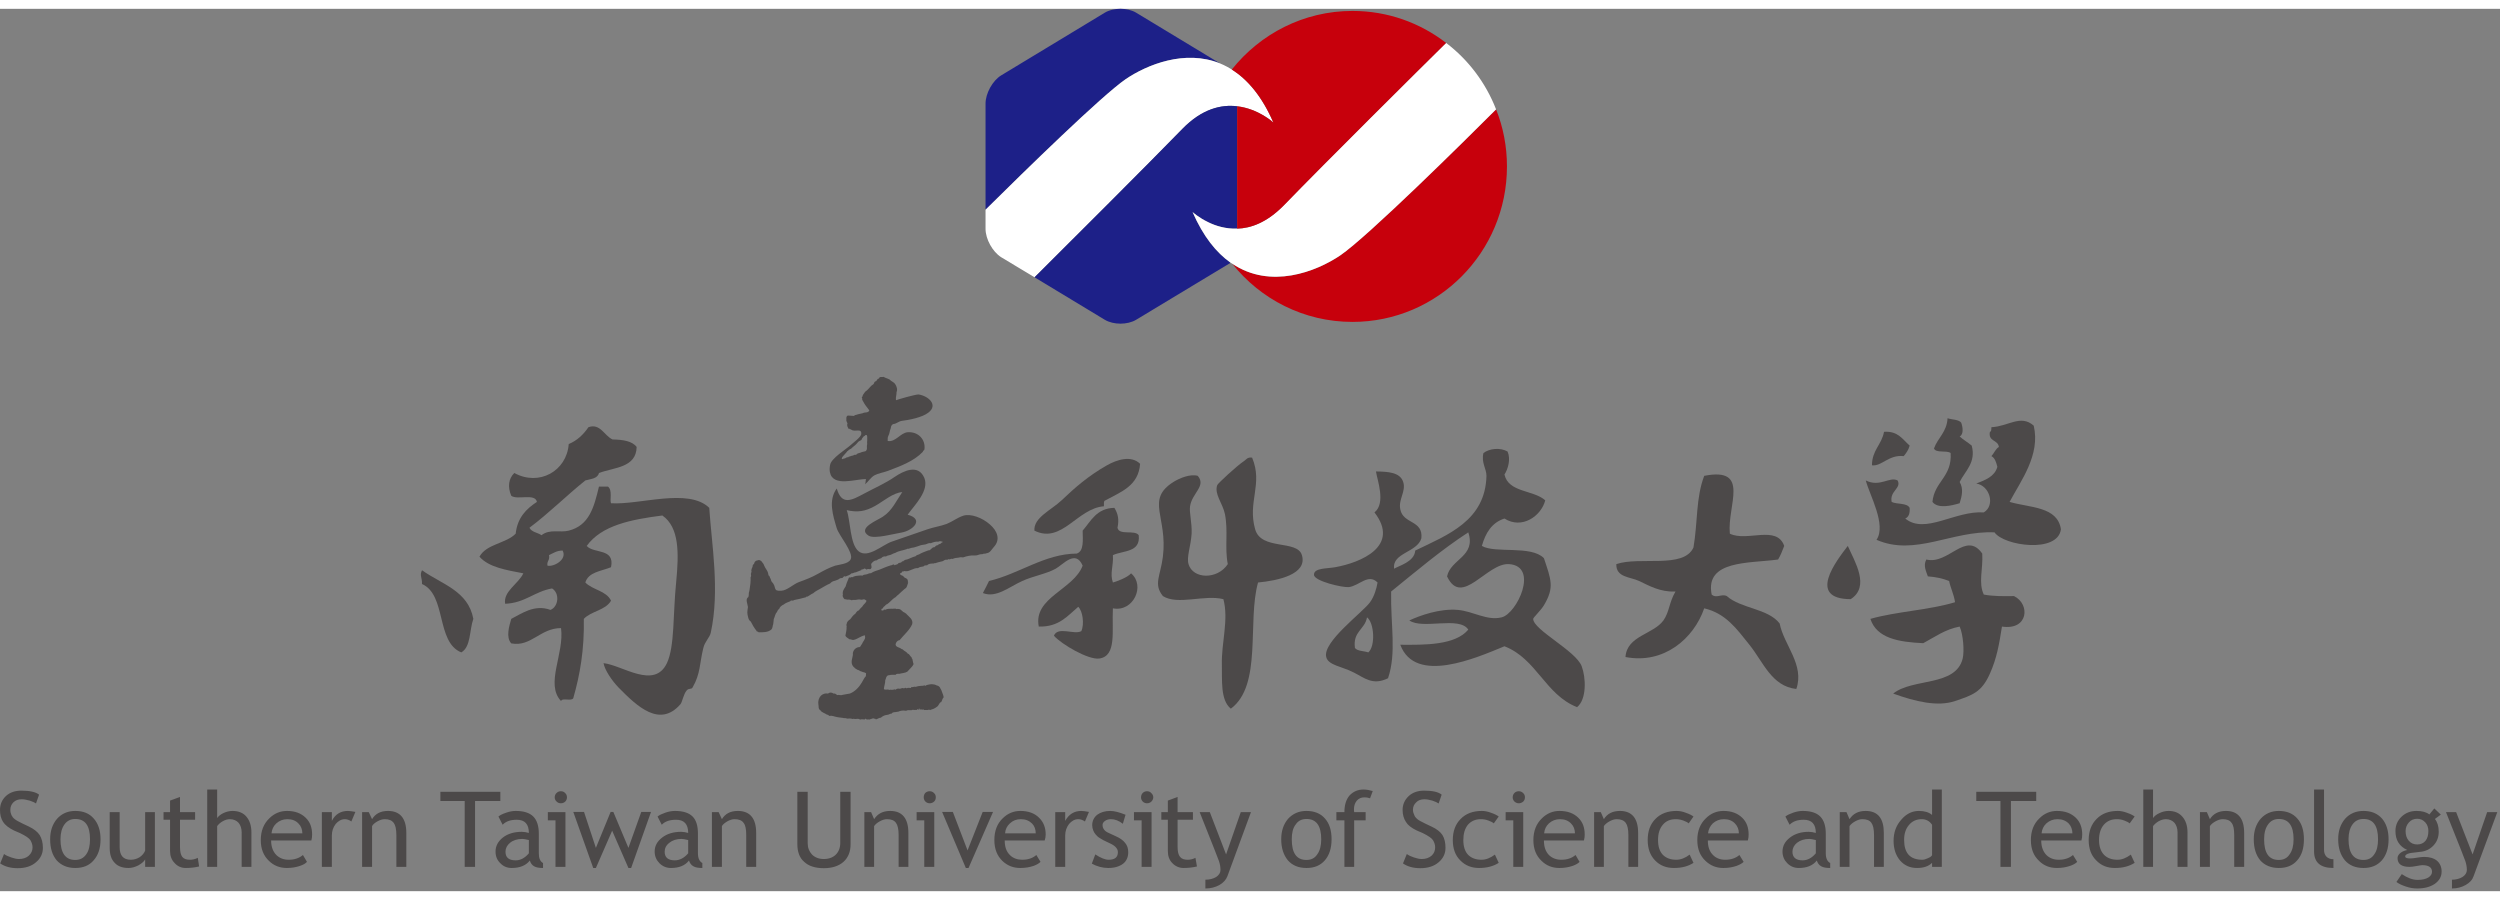 <?xml version="1.0" encoding="UTF-8"?>
<svg xmlns="http://www.w3.org/2000/svg" xmlns:xlink="http://www.w3.org/1999/xlink" width="50px" height="18px" viewBox="0 0 51 18" version="1.1">
<rect x="0" y="0" width="51" height="18" fill="#808080" stroke="none"/>
<g id="surface1">
<path style=" stroke:none;fill-rule:nonzero;fill:rgb(78.039%,0%,4.706%);fill-opacity:1;" d="M 30.52 2.051 C 29.887 2.684 27.906 4.645 27.34 5.031 C 26.848 5.363 25.918 5.727 25.137 5.199 C 25.711 5.922 26.598 6.387 27.59 6.387 C 29.332 6.387 30.742 4.965 30.742 3.215 C 30.742 2.805 30.664 2.41 30.52 2.051 "/>
<path style=" stroke:none;fill-rule:nonzero;fill:rgb(11.373%,12.549%,53.333%);fill-opacity:1;" d="M 24.887 1.113 L 23.176 0.078 C 23 -0.027 22.715 -0.027 22.539 0.078 L 20.422 1.359 C 20.25 1.465 20.105 1.723 20.105 1.934 L 20.105 4.098 C 20.926 3.285 22.477 1.77 22.965 1.434 C 23.398 1.141 24.172 0.824 24.887 1.113 "/>
<path style=" stroke:none;fill-rule:nonzero;fill:rgb(100%,100%,100%);fill-opacity:1;" d="M 24.887 1.113 C 24.172 0.824 23.398 1.141 22.965 1.434 C 22.477 1.77 20.926 3.285 20.105 4.098 L 20.105 4.488 C 20.105 4.699 20.25 4.957 20.422 5.066 L 21.105 5.477 C 21.852 4.734 23.41 3.18 24.121 2.449 C 24.527 2.035 24.918 1.949 25.238 1.988 C 25.676 2.039 25.977 2.32 25.977 2.32 C 25.684 1.645 25.297 1.281 24.887 1.113 "/>
<path style=" stroke:none;fill-rule:nonzero;fill:rgb(11.373%,12.549%,53.333%);fill-opacity:1;" d="M 24.328 4.145 C 24.328 4.145 24.449 4.258 24.652 4.355 C 24.805 4.43 25.008 4.492 25.238 4.484 L 25.238 1.988 C 24.918 1.949 24.523 2.035 24.121 2.449 C 23.41 3.18 21.852 4.734 21.105 5.477 L 22.539 6.344 C 22.715 6.449 23 6.449 23.176 6.344 L 25.105 5.18 C 24.812 4.973 24.543 4.645 24.328 4.145 "/>
<path style=" stroke:none;fill-rule:nonzero;fill:rgb(100%,100%,100%);fill-opacity:1;" d="M 29.5 0.695 C 28.996 1.191 27.012 3.16 26.184 4.012 C 25.848 4.355 25.523 4.477 25.238 4.484 C 25.008 4.492 24.805 4.43 24.652 4.355 C 24.449 4.258 24.328 4.145 24.328 4.145 C 24.547 4.645 24.812 4.973 25.105 5.18 C 25.113 5.184 25.125 5.191 25.137 5.199 C 25.918 5.727 26.848 5.363 27.34 5.031 C 27.906 4.645 29.887 2.684 30.52 2.051 C 30.309 1.508 29.953 1.039 29.5 0.695 "/>
<path style=" stroke:none;fill-rule:nonzero;fill:rgb(78.039%,0%,4.706%);fill-opacity:1;" d="M 27.59 0.043 C 26.594 0.043 25.707 0.512 25.129 1.238 C 25.445 1.438 25.742 1.777 25.977 2.32 C 25.977 2.32 25.676 2.039 25.238 1.988 L 25.238 4.484 C 25.523 4.477 25.848 4.355 26.184 4.016 C 27.012 3.16 28.996 1.191 29.5 0.695 C 28.969 0.285 28.309 0.043 27.59 0.043 "/>
<path style=" stroke:none;fill-rule:evenodd;fill:rgb(29.804%,28.627%,28.627%);fill-opacity:1;" d="M 39.73 8.352 C 39.82 8.383 39.953 8.375 40.008 8.441 C 40.039 8.523 40.066 8.68 39.977 8.723 C 40.051 8.793 40.145 8.844 40.223 8.91 C 40.316 9.254 40.09 9.426 39.977 9.652 C 40.059 9.793 40.023 9.938 39.977 10.086 C 39.809 10.137 39.531 10.203 39.422 10.059 C 39.461 9.641 39.824 9.551 39.793 9.062 C 39.711 9 39.496 9.07 39.453 8.969 C 39.531 8.75 39.715 8.637 39.73 8.352 "/>
<path style=" stroke:none;fill-rule:evenodd;fill:rgb(29.804%,28.627%,28.627%);fill-opacity:1;" d="M 40.996 10.059 C 41.406 10.18 41.973 10.148 42.043 10.617 C 41.98 11.113 40.879 10.957 40.688 10.68 C 39.82 10.641 39.066 11.176 38.281 10.832 C 38.488 10.527 38.137 9.914 38.062 9.621 C 38.352 9.766 38.547 9.535 38.711 9.621 C 38.797 9.781 38.543 9.836 38.59 10.059 C 38.695 10.113 38.902 10.074 38.957 10.18 C 38.965 10.293 38.938 10.367 38.867 10.398 C 39.273 10.73 39.879 10.234 40.469 10.273 C 40.707 10.133 40.594 9.727 40.316 9.684 C 40.5 9.613 40.691 9.543 40.746 9.344 C 40.723 9.254 40.699 9.164 40.625 9.125 C 40.68 9.066 40.707 8.98 40.777 8.938 C 40.762 8.789 40.555 8.832 40.594 8.629 C 40.629 8.625 40.621 8.574 40.625 8.535 C 40.969 8.52 41.223 8.266 41.488 8.504 C 41.629 9.102 41.223 9.629 40.996 10.059 "/>
<path style=" stroke:none;fill-rule:evenodd;fill:rgb(29.804%,28.627%,28.627%);fill-opacity:1;" d="M 38.434 8.629 C 38.723 8.609 38.812 8.785 38.957 8.91 C 38.934 9 38.887 9.062 38.836 9.125 C 38.531 9.09 38.383 9.34 38.188 9.312 C 38.188 9.004 38.387 8.891 38.434 8.629 "/>
<path style=" stroke:none;fill-rule:evenodd;fill:rgb(29.804%,28.627%,28.627%);fill-opacity:1;" d="M 27.641 13.039 C 27.691 13.105 27.824 13.098 27.914 13.129 C 28.062 13 28.035 12.523 27.887 12.414 C 27.844 12.664 27.594 12.699 27.641 13.039 M 30.754 9.031 C 30.824 9.188 30.762 9.391 30.691 9.5 C 30.773 9.871 31.285 9.812 31.523 10.027 C 31.441 10.348 31.047 10.625 30.691 10.398 C 30.434 10.48 30.305 10.691 30.23 10.957 C 30.508 11.117 31.234 10.938 31.496 11.207 C 31.641 11.645 31.715 11.801 31.496 12.168 C 31.43 12.277 31.277 12.418 31.277 12.445 C 31.277 12.668 32.145 13.094 32.266 13.41 C 32.355 13.645 32.371 14.086 32.172 14.246 C 31.523 13.992 31.348 13.258 30.691 13.004 C 30.121 13.238 28.871 13.793 28.566 12.973 C 29.066 12.977 29.688 12.984 29.953 12.664 C 29.77 12.383 29.023 12.668 28.75 12.477 C 28.969 12.375 29.375 12.23 29.738 12.262 C 30.055 12.289 30.332 12.488 30.633 12.414 C 30.945 12.34 31.402 11.371 30.785 11.328 C 30.332 11.297 29.82 12.219 29.52 11.578 C 29.594 11.223 30.117 11.172 29.953 10.68 C 29.395 11.043 28.891 11.473 28.379 11.887 C 28.367 12.578 28.492 13.133 28.316 13.656 C 28 13.812 27.832 13.645 27.609 13.535 C 27.371 13.414 27.094 13.391 27.055 13.223 C 26.977 12.914 27.797 12.316 27.949 12.105 C 28.035 11.988 28.082 11.824 28.102 11.703 C 27.914 11.512 27.73 11.77 27.516 11.797 C 27.387 11.809 26.812 11.676 26.805 11.547 C 26.801 11.402 27.074 11.422 27.238 11.391 C 27.762 11.297 28.57 10.961 28.039 10.273 C 28.277 10.086 28.094 9.609 28.07 9.438 C 28.312 9.441 28.562 9.453 28.625 9.652 C 28.688 9.844 28.523 10.004 28.566 10.211 C 28.625 10.516 29.035 10.426 28.996 10.801 C 28.914 11.09 28.391 11.098 28.441 11.422 C 28.527 11.363 28.855 11.285 28.871 11.051 C 29.543 10.727 30.301 10.441 30.324 9.527 C 30.324 9.379 30.215 9.262 30.262 9.062 C 30.383 8.969 30.605 8.945 30.754 9.031 "/>
<path style=" stroke:none;fill-rule:evenodd;fill:rgb(29.804%,28.627%,28.627%);fill-opacity:1;" d="M 25.543 9.156 C 25.77 9.695 25.445 10.059 25.605 10.617 C 25.727 11.055 26.465 10.824 26.559 11.145 C 26.676 11.535 26.074 11.664 25.664 11.703 C 25.441 12.5 25.754 13.801 25.109 14.277 C 24.891 14.102 24.934 13.68 24.926 13.379 C 24.914 12.934 25.07 12.461 24.957 12.043 C 24.57 11.945 24.027 12.172 23.723 11.98 C 23.527 11.734 23.672 11.578 23.723 11.176 C 23.824 10.363 23.363 10.016 23.938 9.652 C 24.07 9.57 24.285 9.484 24.434 9.527 C 24.613 9.734 24.316 9.879 24.277 10.148 C 24.258 10.277 24.32 10.496 24.309 10.707 C 24.293 10.965 24.203 11.18 24.246 11.328 C 24.336 11.637 24.836 11.648 25.047 11.328 C 24.98 10.992 25.059 10.656 24.988 10.305 C 24.941 10.082 24.766 9.898 24.832 9.715 C 24.844 9.684 25.227 9.324 25.387 9.219 C 25.422 9.195 25.449 9.141 25.543 9.156 "/>
<path style=" stroke:none;fill-rule:evenodd;fill:rgb(29.804%,28.627%,28.627%);fill-opacity:1;" d="M 23.258 9.281 C 23.227 9.734 22.863 9.855 22.551 10.027 C 22.508 10.035 22.523 10.105 22.52 10.148 C 21.973 10.191 21.66 10.922 21.102 10.645 C 21.082 10.379 21.445 10.227 21.656 10.027 C 21.93 9.766 22.203 9.527 22.582 9.312 C 22.781 9.199 23.074 9.102 23.258 9.281 "/>
<path style=" stroke:none;fill-rule:evenodd;fill:rgb(29.804%,28.627%,28.627%);fill-opacity:1;" d="M 35.289 10.707 C 35.641 10.879 36.246 10.523 36.398 10.957 C 36.359 11.055 36.324 11.152 36.273 11.234 C 35.684 11.316 34.777 11.242 34.918 11.949 C 35.016 12.035 35.121 11.926 35.227 11.98 C 35.516 12.238 36.066 12.23 36.305 12.539 C 36.391 12.98 36.816 13.379 36.645 13.875 C 36.141 13.82 35.973 13.328 35.688 12.973 C 35.43 12.652 35.207 12.332 34.766 12.23 C 34.551 12.852 33.938 13.375 33.16 13.223 C 33.188 12.789 33.727 12.762 33.934 12.477 C 34.059 12.297 34.047 12.113 34.18 11.887 C 33.867 11.902 33.637 11.766 33.438 11.672 C 33.254 11.586 32.965 11.602 32.973 11.328 C 33.449 11.164 34.348 11.43 34.547 10.988 C 34.637 10.457 34.594 9.98 34.766 9.527 C 35.719 9.34 35.23 10.137 35.289 10.707 "/>
<path style=" stroke:none;fill-rule:evenodd;fill:rgb(29.804%,28.627%,28.627%);fill-opacity:1;" d="M 22.734 10.18 C 22.809 10.305 22.832 10.418 22.797 10.586 C 22.828 10.75 23.148 10.621 23.23 10.738 C 23.27 11.094 22.914 11.047 22.703 11.145 C 22.719 11.359 22.637 11.516 22.703 11.703 C 22.754 11.691 23 11.605 23.074 11.516 C 23.371 11.766 23.121 12.312 22.703 12.23 C 22.68 12.691 22.785 13.203 22.426 13.254 C 22.203 13.285 21.656 12.965 21.5 12.789 C 21.578 12.59 21.918 12.777 22.059 12.695 C 22.125 12.551 22.086 12.281 21.996 12.199 C 21.777 12.383 21.605 12.613 21.191 12.602 C 21.074 12.008 21.902 11.852 22.086 11.359 C 21.941 11.023 21.691 11.336 21.535 11.422 C 21.348 11.527 21.078 11.57 20.855 11.672 C 20.586 11.793 20.32 12.027 20.051 11.918 C 20.094 11.836 20.137 11.754 20.176 11.672 C 20.793 11.527 21.312 11.117 21.965 11.113 C 22.113 11.066 22.09 10.844 22.086 10.645 C 22.258 10.445 22.371 10.188 22.734 10.18 "/>
<path style=" stroke:none;fill-rule:evenodd;fill:rgb(29.804%,28.627%,28.627%);fill-opacity:1;" d="M 40.469 11.949 C 40.648 11.984 40.867 11.984 41.086 11.98 C 41.422 12.145 41.379 12.684 40.84 12.602 C 40.781 12.973 40.734 13.25 40.594 13.562 C 40.426 13.941 40.242 14 39.883 14.121 C 39.531 14.242 39.074 14.133 38.621 13.969 C 39.02 13.648 39.895 13.832 40.039 13.254 C 40.074 13.102 40.051 12.77 39.977 12.602 C 39.676 12.66 39.469 12.816 39.234 12.941 C 38.738 12.918 38.285 12.844 38.156 12.445 C 38.691 12.293 39.355 12.266 39.883 12.105 C 39.859 11.941 39.793 11.824 39.762 11.672 C 39.633 11.621 39.492 11.59 39.328 11.578 C 39.293 11.473 39.23 11.359 39.297 11.234 C 39.746 11.348 40.105 10.637 40.438 11.113 C 40.457 11.43 40.355 11.707 40.469 11.949 "/>
<path style=" stroke:none;fill-rule:evenodd;fill:rgb(29.804%,28.627%,28.627%);fill-opacity:1;" d="M 37.695 10.957 C 37.836 11.277 38.156 11.785 37.754 12.043 C 36.859 12.039 37.457 11.266 37.695 10.957 "/>
<path style=" stroke:none;fill-rule:evenodd;fill:rgb(29.804%,28.627%,28.627%);fill-opacity:1;" d="M 8.609 11.453 C 9.008 11.738 9.551 11.871 9.656 12.445 C 9.574 12.676 9.609 13.016 9.41 13.129 C 8.891 12.918 9.113 11.957 8.609 11.734 C 8.613 11.602 8.555 11.559 8.609 11.453 "/>
<path style=" stroke:none;fill-rule:evenodd;fill:rgb(29.804%,28.627%,28.627%);fill-opacity:1;" d="M 11.199 11.145 C 11.223 11.25 11.152 11.262 11.168 11.359 C 11.289 11.391 11.578 11.238 11.477 11.051 C 11.359 11.051 11.285 11.105 11.199 11.145 M 12.988 8.938 C 12.977 9.363 12.535 9.352 12.219 9.469 C 12.191 9.586 12.051 9.59 11.941 9.621 C 11.551 9.934 11.203 10.285 10.801 10.586 C 10.844 10.676 10.969 10.684 11.047 10.738 C 11.215 10.605 11.426 10.691 11.602 10.645 C 12.02 10.539 12.117 10.172 12.219 9.746 L 12.402 9.746 C 12.5 9.82 12.434 10.023 12.465 10.086 C 13.047 10.125 14.043 9.766 14.469 10.18 C 14.516 10.922 14.688 11.859 14.5 12.727 C 14.48 12.824 14.379 12.906 14.348 13.039 C 14.27 13.352 14.293 13.559 14.129 13.844 C 14.102 13.891 14.051 13.852 14.008 13.906 C 13.945 13.977 13.918 14.141 13.883 14.184 C 13.461 14.672 13 14.234 12.617 13.844 C 12.484 13.707 12.336 13.488 12.312 13.348 C 12.699 13.391 13.348 13.891 13.605 13.348 C 13.766 13.008 13.727 12.348 13.793 11.703 C 13.852 11.098 13.859 10.578 13.512 10.336 C 12.875 10.418 12.273 10.535 11.969 10.957 C 12.113 11.121 12.547 10.996 12.465 11.391 C 12.266 11.473 12.004 11.488 11.941 11.703 C 12.086 11.855 12.371 11.871 12.465 12.074 C 12.352 12.273 12.059 12.285 11.91 12.445 C 11.922 13.07 11.832 13.586 11.695 14.062 C 11.66 14.133 11.473 14.047 11.445 14.121 C 11.117 13.773 11.516 13.156 11.445 12.633 C 11.02 12.633 10.832 13.023 10.43 12.945 C 10.316 12.824 10.387 12.59 10.43 12.445 C 10.637 12.34 10.902 12.141 11.23 12.262 C 11.395 12.195 11.422 11.922 11.262 11.824 C 10.902 11.887 10.711 12.121 10.305 12.137 C 10.262 11.883 10.578 11.73 10.676 11.516 C 10.332 11.449 9.973 11.395 9.781 11.176 C 9.926 10.914 10.32 10.91 10.52 10.707 C 10.555 10.379 10.738 10.199 10.953 10.059 C 10.918 9.875 10.551 10.027 10.43 9.934 C 10.352 9.754 10.375 9.582 10.492 9.469 C 10.996 9.746 11.562 9.43 11.602 8.879 C 11.777 8.805 11.902 8.684 12.004 8.535 C 12.246 8.449 12.324 8.707 12.496 8.785 C 12.707 8.789 12.895 8.816 12.988 8.938 "/>
<path style=" stroke:none;fill-rule:nonzero;fill:rgb(29.804%,28.627%,28.627%);fill-opacity:1;" d="M 17.219 9.102 C 17.242 9.074 17.277 9.043 17.293 9.012 C 17.289 9.012 17.289 9.02 17.297 9.023 C 17.309 8.992 17.34 8.988 17.363 8.973 C 17.402 8.93 17.461 8.898 17.492 8.852 C 17.516 8.816 17.547 8.816 17.574 8.793 C 17.578 8.777 17.59 8.766 17.59 8.758 C 17.602 8.742 17.621 8.727 17.629 8.711 L 17.637 8.719 C 17.645 8.699 17.656 8.691 17.68 8.695 C 17.691 8.711 17.695 8.742 17.691 8.777 C 17.695 8.805 17.684 8.836 17.691 8.875 C 17.688 8.891 17.684 8.91 17.684 8.938 C 17.688 8.965 17.688 9 17.66 9.023 C 17.621 9.035 17.582 9.039 17.551 9.055 C 17.52 9.062 17.484 9.07 17.465 9.098 C 17.441 9.098 17.422 9.094 17.406 9.113 C 17.371 9.113 17.344 9.133 17.312 9.137 C 17.309 9.156 17.289 9.141 17.277 9.152 C 17.258 9.148 17.246 9.176 17.227 9.172 C 17.215 9.184 17.199 9.164 17.199 9.188 C 17.184 9.184 17.176 9.18 17.172 9.18 C 17.172 9.145 17.203 9.125 17.219 9.102 M 16.93 9.453 C 16.992 9.766 17.465 9.586 17.668 9.594 C 17.656 9.621 17.66 9.672 17.648 9.699 C 17.715 9.645 17.762 9.559 17.84 9.516 C 17.91 9.477 18.031 9.457 18.113 9.426 C 18.359 9.332 18.637 9.234 18.824 9.039 C 18.824 9.016 18.859 9.004 18.859 8.984 C 18.883 8.793 18.742 8.625 18.52 8.637 C 18.367 8.648 18.273 8.844 18.109 8.816 C 18.109 8.785 18.105 8.742 18.121 8.715 C 18.152 8.66 18.148 8.605 18.172 8.555 C 18.172 8.516 18.195 8.473 18.234 8.469 C 18.285 8.465 18.336 8.414 18.395 8.406 C 18.551 8.387 18.812 8.336 18.938 8.238 C 19.148 8.078 18.934 7.895 18.738 7.867 C 18.684 7.863 18.277 7.977 18.289 7.984 L 18.277 7.977 C 18.27 7.918 18.293 7.875 18.289 7.82 C 18.316 7.766 18.289 7.695 18.262 7.656 C 18.23 7.609 18.176 7.598 18.148 7.562 C 18.105 7.539 18.059 7.531 18.027 7.508 C 17.996 7.52 17.941 7.492 17.93 7.543 C 17.898 7.543 17.891 7.578 17.871 7.598 C 17.832 7.598 17.836 7.637 17.82 7.656 C 17.762 7.688 17.734 7.742 17.684 7.785 C 17.645 7.805 17.633 7.84 17.605 7.875 C 17.598 7.883 17.602 7.902 17.59 7.914 C 17.582 7.918 17.574 7.93 17.59 7.945 C 17.578 7.98 17.613 8.008 17.629 8.047 C 17.656 8.094 17.695 8.137 17.734 8.191 C 17.715 8.25 17.641 8.223 17.598 8.25 C 17.555 8.262 17.512 8.266 17.473 8.281 C 17.449 8.285 17.434 8.289 17.422 8.305 C 17.379 8.301 17.328 8.297 17.297 8.297 C 17.258 8.312 17.266 8.348 17.266 8.383 C 17.258 8.406 17.281 8.43 17.289 8.461 C 17.27 8.496 17.293 8.535 17.312 8.57 C 17.316 8.57 17.32 8.562 17.328 8.562 C 17.324 8.582 17.352 8.57 17.367 8.586 C 17.441 8.641 17.578 8.547 17.57 8.672 C 17.57 8.734 17.395 8.859 17.355 8.898 C 17.262 8.984 16.953 9.172 16.934 9.305 C 16.922 9.363 16.922 9.41 16.93 9.453 "/>
<path style=" stroke:none;fill-rule:nonzero;fill:rgb(29.804%,28.627%,28.627%);fill-opacity:1;" d="M 20.195 10.52 C 20.039 10.379 19.797 10.293 19.652 10.34 C 19.531 10.379 19.43 10.461 19.312 10.508 C 19.184 10.555 19.047 10.574 18.922 10.617 C 18.676 10.699 18.434 10.789 18.188 10.871 C 18.004 10.934 17.703 11.219 17.516 11.066 C 17.336 10.922 17.352 10.441 17.273 10.227 C 17.492 10.277 17.652 10.254 17.852 10.141 C 18.02 10.047 18.219 9.871 18.406 9.859 C 18.285 10.035 18.199 10.238 18.012 10.359 C 17.914 10.43 17.469 10.594 17.723 10.75 C 17.84 10.82 18.246 10.707 18.391 10.684 C 18.621 10.645 18.863 10.414 18.516 10.32 C 18.652 10.129 18.965 9.828 18.855 9.566 C 18.73 9.281 18.434 9.426 18.254 9.547 C 18.055 9.684 17.836 9.777 17.625 9.891 C 17.371 10.027 17.172 10.137 17.07 9.785 C 16.891 10.027 16.992 10.336 17.07 10.598 C 17.117 10.746 17.418 11.094 17.355 11.227 C 17.312 11.324 17.125 11.336 17.039 11.359 C 16.91 11.402 16.801 11.461 16.684 11.527 C 16.559 11.598 16.434 11.645 16.297 11.695 C 16.188 11.734 16.055 11.867 15.938 11.871 C 15.754 11.883 15.855 11.801 15.746 11.691 C 15.723 11.664 15.73 11.625 15.711 11.613 C 15.703 11.582 15.691 11.555 15.668 11.551 C 15.668 11.539 15.672 11.543 15.68 11.547 C 15.68 11.531 15.664 11.527 15.672 11.52 C 15.66 11.469 15.629 11.434 15.609 11.398 C 15.598 11.367 15.578 11.344 15.578 11.328 L 15.527 11.262 C 15.5 11.25 15.477 11.234 15.465 11.25 C 15.43 11.25 15.398 11.27 15.387 11.305 C 15.391 11.328 15.348 11.336 15.355 11.371 C 15.348 11.406 15.316 11.434 15.332 11.484 C 15.328 11.484 15.32 11.492 15.328 11.508 C 15.301 11.531 15.34 11.559 15.312 11.594 C 15.316 11.68 15.305 11.773 15.289 11.867 C 15.281 11.871 15.289 11.883 15.281 11.895 C 15.27 11.922 15.281 11.961 15.266 12 C 15.199 12.043 15.25 12.133 15.258 12.203 C 15.254 12.246 15.238 12.301 15.25 12.359 C 15.262 12.402 15.262 12.465 15.316 12.5 C 15.348 12.566 15.383 12.625 15.434 12.691 C 15.434 12.711 15.461 12.695 15.477 12.719 C 15.566 12.719 15.668 12.723 15.738 12.66 C 15.766 12.625 15.758 12.586 15.773 12.555 C 15.781 12.516 15.781 12.477 15.785 12.449 C 15.809 12.402 15.812 12.344 15.848 12.309 C 15.859 12.285 15.871 12.254 15.895 12.242 C 15.91 12.195 15.953 12.168 15.988 12.152 C 16.027 12.117 16.078 12.105 16.121 12.086 C 16.141 12.051 16.176 12.09 16.195 12.062 C 16.273 12.047 16.359 12.027 16.441 12.004 C 16.449 12 16.453 11.98 16.469 11.992 C 16.516 11.969 16.543 11.941 16.59 11.922 C 16.633 11.879 16.688 11.859 16.738 11.828 C 16.801 11.793 16.867 11.75 16.934 11.723 C 16.961 11.691 16.992 11.676 17.031 11.668 C 17.066 11.656 17.105 11.645 17.137 11.617 L 17.188 11.609 C 17.207 11.59 17.219 11.562 17.25 11.582 C 17.285 11.562 17.332 11.555 17.359 11.527 C 17.363 11.516 17.367 11.512 17.379 11.52 C 17.387 11.512 17.398 11.516 17.406 11.508 C 17.418 11.512 17.434 11.492 17.457 11.496 L 17.574 11.449 L 17.578 11.43 L 17.586 11.438 C 17.594 11.434 17.605 11.434 17.617 11.43 C 17.637 11.402 17.656 11.43 17.684 11.441 C 17.707 11.406 17.742 11.449 17.766 11.422 C 17.801 11.383 17.758 11.352 17.777 11.316 C 17.805 11.281 17.84 11.25 17.887 11.25 C 17.91 11.227 17.941 11.219 17.977 11.207 C 17.996 11.18 18.035 11.164 18.074 11.172 C 18.105 11.145 18.152 11.152 18.191 11.129 C 18.215 11.117 18.234 11.105 18.266 11.098 C 18.336 11.055 18.422 11.051 18.504 11.02 C 18.512 11.004 18.531 11.023 18.543 11.012 C 18.574 11 18.609 10.992 18.645 10.988 C 18.688 10.973 18.742 10.961 18.789 10.941 C 18.812 10.938 18.848 10.93 18.879 10.926 C 18.914 10.918 18.945 10.891 18.988 10.902 C 19.035 10.883 19.086 10.863 19.141 10.871 C 19.164 10.852 19.199 10.863 19.23 10.871 C 19.23 10.871 19.227 10.875 19.23 10.883 C 19.219 10.879 19.211 10.895 19.207 10.891 C 19.203 10.898 19.188 10.906 19.184 10.914 C 19.164 10.922 19.141 10.918 19.137 10.941 C 19.102 10.938 19.082 10.965 19.062 10.984 C 19.004 10.977 18.992 11.055 18.938 11.047 C 18.871 11.074 18.805 11.094 18.75 11.129 C 18.723 11.137 18.695 11.145 18.676 11.168 C 18.609 11.184 18.562 11.215 18.5 11.234 C 18.469 11.234 18.438 11.254 18.422 11.273 C 18.406 11.262 18.402 11.277 18.395 11.281 C 18.379 11.312 18.332 11.289 18.316 11.324 C 18.297 11.34 18.27 11.336 18.25 11.352 C 18.23 11.312 18.199 11.355 18.176 11.352 C 18.094 11.375 18.02 11.41 17.941 11.441 C 17.883 11.461 17.82 11.477 17.77 11.512 C 17.742 11.512 17.715 11.52 17.695 11.531 C 17.66 11.547 17.621 11.535 17.598 11.562 C 17.547 11.555 17.5 11.566 17.453 11.57 C 17.438 11.586 17.41 11.566 17.402 11.598 C 17.371 11.578 17.355 11.609 17.34 11.602 C 17.309 11.59 17.312 11.625 17.305 11.637 C 17.285 11.68 17.262 11.734 17.25 11.785 C 17.219 11.832 17.18 11.883 17.195 11.949 C 17.18 11.977 17.199 12.012 17.227 12.043 C 17.254 12.043 17.285 12.059 17.316 12.051 C 17.336 12.051 17.352 12.059 17.379 12.066 C 17.395 12.051 17.422 12.062 17.445 12.059 C 17.484 12.059 17.527 12.035 17.574 12.059 C 17.578 12.043 17.59 12.047 17.602 12.055 C 17.625 12.031 17.648 12.055 17.676 12.074 C 17.672 12.117 17.613 12.148 17.59 12.195 C 17.566 12.219 17.543 12.238 17.523 12.27 C 17.488 12.277 17.469 12.309 17.449 12.34 C 17.41 12.363 17.379 12.406 17.344 12.453 C 17.312 12.473 17.27 12.508 17.273 12.555 C 17.25 12.566 17.281 12.582 17.27 12.609 C 17.273 12.668 17.258 12.723 17.246 12.789 C 17.258 12.816 17.297 12.84 17.332 12.863 C 17.355 12.855 17.379 12.879 17.41 12.875 C 17.496 12.859 17.559 12.793 17.645 12.781 C 17.652 12.785 17.641 12.797 17.648 12.812 C 17.656 12.863 17.602 12.906 17.582 12.961 C 17.566 12.973 17.562 13.004 17.539 13.02 C 17.469 13.02 17.41 13.07 17.398 13.145 C 17.406 13.211 17.367 13.266 17.375 13.344 C 17.379 13.398 17.43 13.453 17.492 13.484 C 17.52 13.484 17.543 13.516 17.578 13.52 C 17.602 13.535 17.637 13.531 17.668 13.555 C 17.668 13.562 17.664 13.586 17.664 13.613 C 17.629 13.648 17.609 13.699 17.582 13.742 C 17.527 13.836 17.441 13.93 17.336 13.969 C 17.285 13.98 17.234 13.984 17.184 13.996 C 17.148 14.012 17.113 13.988 17.078 14 C 17.055 13.98 17.031 13.961 17.004 13.969 C 16.969 13.941 16.922 13.941 16.891 13.969 C 16.836 13.957 16.785 13.977 16.746 14.012 C 16.703 14.059 16.684 14.125 16.695 14.191 C 16.707 14.227 16.684 14.281 16.738 14.312 C 16.762 14.355 16.828 14.367 16.875 14.402 C 16.891 14.391 16.902 14.418 16.922 14.426 C 16.969 14.41 17.023 14.441 17.078 14.449 C 17.105 14.457 17.152 14.457 17.195 14.465 C 17.223 14.477 17.246 14.461 17.281 14.48 C 17.312 14.477 17.355 14.473 17.395 14.488 C 17.406 14.477 17.426 14.488 17.445 14.488 C 17.48 14.488 17.512 14.473 17.547 14.5 C 17.57 14.488 17.598 14.496 17.629 14.496 C 17.648 14.504 17.645 14.48 17.664 14.48 C 17.672 14.512 17.711 14.488 17.742 14.5 C 17.746 14.488 17.758 14.477 17.766 14.5 C 17.77 14.484 17.777 14.48 17.789 14.484 C 17.801 14.469 17.82 14.473 17.844 14.484 C 17.844 14.48 17.855 14.477 17.867 14.496 C 17.898 14.492 17.93 14.461 17.969 14.461 C 18.008 14.426 18.055 14.406 18.105 14.402 C 18.133 14.402 18.156 14.375 18.188 14.379 C 18.211 14.34 18.254 14.352 18.293 14.344 C 18.297 14.332 18.309 14.344 18.32 14.34 C 18.371 14.316 18.422 14.309 18.484 14.32 C 18.512 14.301 18.555 14.309 18.594 14.309 C 18.617 14.289 18.656 14.312 18.688 14.301 C 18.703 14.32 18.719 14.262 18.734 14.301 C 18.742 14.297 18.738 14.285 18.75 14.293 L 18.746 14.289 C 18.742 14.273 18.746 14.27 18.754 14.273 C 18.758 14.27 18.754 14.281 18.758 14.293 C 18.77 14.289 18.785 14.297 18.805 14.293 C 18.812 14.309 18.84 14.277 18.852 14.305 C 18.871 14.301 18.891 14.305 18.914 14.305 C 18.93 14.309 18.949 14.285 18.973 14.305 C 18.996 14.293 19.023 14.289 19.043 14.281 C 19.07 14.27 19.098 14.25 19.125 14.23 C 19.148 14.207 19.16 14.172 19.18 14.152 C 19.184 14.145 19.191 14.145 19.199 14.145 C 19.223 14.109 19.223 14.07 19.25 14.047 C 19.25 14.02 19.238 14 19.238 13.992 C 19.223 13.953 19.211 13.922 19.203 13.898 C 19.188 13.871 19.176 13.852 19.172 13.84 C 19.152 13.816 19.129 13.805 19.113 13.805 C 19.074 13.781 19.039 13.781 19.008 13.777 C 18.992 13.777 18.973 13.781 18.969 13.781 C 18.938 13.789 18.902 13.789 18.875 13.812 C 18.852 13.785 18.836 13.82 18.816 13.809 C 18.766 13.812 18.723 13.816 18.68 13.832 C 18.648 13.82 18.625 13.844 18.605 13.836 C 18.594 13.832 18.586 13.84 18.582 13.855 C 18.551 13.855 18.516 13.844 18.496 13.863 C 18.469 13.836 18.457 13.863 18.438 13.863 C 18.406 13.844 18.379 13.871 18.355 13.871 C 18.32 13.863 18.293 13.867 18.27 13.891 C 18.246 13.871 18.23 13.895 18.215 13.891 C 18.191 13.898 18.16 13.883 18.141 13.895 C 18.102 13.871 18.047 13.91 18.031 13.871 C 18.039 13.805 18.062 13.746 18.059 13.695 C 18.074 13.668 18.074 13.641 18.086 13.625 C 18.098 13.602 18.117 13.594 18.141 13.594 C 18.184 13.582 18.223 13.586 18.27 13.586 C 18.289 13.559 18.32 13.566 18.348 13.566 C 18.398 13.551 18.461 13.551 18.508 13.523 L 18.555 13.473 C 18.59 13.438 18.621 13.406 18.637 13.367 C 18.621 13.324 18.621 13.293 18.613 13.266 C 18.598 13.25 18.594 13.238 18.598 13.23 C 18.559 13.203 18.555 13.16 18.52 13.156 C 18.496 13.121 18.465 13.109 18.445 13.094 C 18.426 13.078 18.41 13.059 18.395 13.062 C 18.348 13.02 18.27 13.027 18.27 12.961 C 18.281 12.918 18.309 12.883 18.352 12.879 C 18.441 12.77 18.562 12.668 18.609 12.551 C 18.633 12.457 18.543 12.402 18.5 12.355 C 18.488 12.332 18.461 12.328 18.453 12.316 C 18.406 12.301 18.387 12.254 18.348 12.246 C 18.324 12.242 18.309 12.238 18.293 12.246 C 18.254 12.223 18.219 12.246 18.184 12.238 C 18.141 12.242 18.102 12.234 18.066 12.258 C 18.047 12.258 18.027 12.246 18.02 12.273 C 18.004 12.277 17.992 12.273 17.984 12.273 C 17.977 12.254 17.977 12.242 17.992 12.238 C 18.016 12.238 18.016 12.199 18.039 12.191 C 18.059 12.18 18.07 12.148 18.098 12.145 C 18.152 12.109 18.195 12.051 18.246 12.016 C 18.277 12.008 18.293 11.969 18.32 11.957 C 18.363 11.918 18.414 11.867 18.457 11.832 C 18.508 11.809 18.508 11.746 18.527 11.707 C 18.504 11.691 18.535 11.676 18.52 11.672 C 18.52 11.613 18.457 11.617 18.441 11.59 C 18.422 11.559 18.387 11.559 18.371 11.547 C 18.34 11.5 18.398 11.516 18.402 11.488 C 18.406 11.473 18.414 11.473 18.43 11.48 C 18.441 11.457 18.465 11.477 18.477 11.473 C 18.562 11.48 18.633 11.402 18.727 11.41 C 18.762 11.383 18.797 11.383 18.84 11.375 C 18.855 11.352 18.883 11.352 18.914 11.352 C 18.945 11.316 18.996 11.316 19.047 11.316 C 19.051 11.305 19.07 11.312 19.078 11.309 C 19.121 11.293 19.164 11.285 19.211 11.273 C 19.25 11.27 19.273 11.223 19.328 11.242 C 19.336 11.215 19.355 11.234 19.375 11.23 C 19.395 11.227 19.41 11.211 19.434 11.223 C 19.469 11.203 19.516 11.199 19.562 11.195 C 19.586 11.184 19.621 11.188 19.648 11.191 C 19.723 11.164 19.805 11.145 19.891 11.152 C 19.898 11.148 19.914 11.152 19.93 11.148 C 19.961 11.141 19.996 11.121 20.039 11.125 C 20.066 11.109 20.102 11.121 20.129 11.105 C 20.199 11.098 20.23 11.027 20.27 10.984 C 20.418 10.828 20.344 10.648 20.195 10.52 "/>
<path style=" stroke:none;fill-rule:nonzero;fill:rgb(29.804%,28.627%,28.627%);fill-opacity:1;" d="M 0.359 17.531 C 0.516 17.531 0.641 17.492 0.734 17.41 C 0.828 17.332 0.875 17.234 0.875 17.117 C 0.875 17.012 0.852 16.926 0.809 16.855 C 0.766 16.789 0.691 16.73 0.586 16.68 L 0.461 16.621 C 0.379 16.582 0.324 16.551 0.297 16.527 C 0.27 16.508 0.25 16.48 0.234 16.449 C 0.219 16.414 0.211 16.383 0.211 16.34 C 0.211 16.277 0.234 16.227 0.273 16.188 C 0.316 16.145 0.371 16.125 0.445 16.125 C 0.492 16.125 0.547 16.137 0.605 16.152 C 0.664 16.172 0.707 16.191 0.734 16.211 L 0.797 16.031 C 0.73 15.977 0.609 15.949 0.438 15.949 C 0.309 15.949 0.203 15.984 0.121 16.059 C 0.039 16.137 0 16.23 0 16.344 C 0 16.438 0.02 16.52 0.062 16.586 C 0.105 16.652 0.18 16.711 0.285 16.762 L 0.41 16.816 C 0.523 16.871 0.594 16.918 0.621 16.961 C 0.648 17.008 0.664 17.055 0.664 17.105 C 0.664 17.176 0.637 17.23 0.586 17.277 C 0.539 17.32 0.469 17.344 0.387 17.344 C 0.34 17.344 0.289 17.332 0.23 17.312 C 0.172 17.293 0.121 17.27 0.082 17.242 L 0.004 17.434 C 0.102 17.5 0.219 17.531 0.359 17.531 M 1.156 17.371 C 1.25 17.473 1.375 17.527 1.535 17.527 C 1.695 17.527 1.82 17.477 1.91 17.371 C 2.004 17.266 2.051 17.125 2.051 16.941 C 2.051 16.762 2.004 16.621 1.914 16.52 C 1.824 16.414 1.699 16.363 1.535 16.363 C 1.383 16.363 1.258 16.418 1.164 16.523 C 1.07 16.633 1.023 16.77 1.023 16.941 C 1.023 17.121 1.066 17.262 1.156 17.371 M 1.316 16.637 C 1.371 16.562 1.445 16.527 1.535 16.527 C 1.738 16.527 1.836 16.664 1.836 16.941 C 1.836 17.074 1.812 17.176 1.758 17.25 C 1.703 17.328 1.629 17.363 1.535 17.363 C 1.336 17.363 1.234 17.223 1.234 16.941 C 1.234 16.812 1.262 16.711 1.316 16.637 M 2.238 16.387 L 2.238 17.121 C 2.238 17.25 2.27 17.352 2.34 17.422 C 2.402 17.492 2.5 17.527 2.621 17.527 C 2.688 17.527 2.754 17.508 2.824 17.473 C 2.891 17.434 2.938 17.395 2.961 17.352 L 2.961 17.504 L 3.16 17.504 L 3.16 16.387 L 2.961 16.387 L 2.961 17.172 C 2.941 17.223 2.906 17.266 2.852 17.305 C 2.797 17.34 2.734 17.359 2.668 17.359 C 2.516 17.359 2.441 17.273 2.441 17.102 L 2.441 16.387 Z M 3.469 17.18 C 3.469 17.281 3.5 17.363 3.562 17.426 C 3.621 17.492 3.699 17.527 3.789 17.527 C 3.887 17.527 3.98 17.516 4.062 17.496 L 4.035 17.32 C 3.98 17.348 3.926 17.359 3.875 17.359 C 3.801 17.359 3.75 17.34 3.719 17.301 C 3.688 17.262 3.672 17.191 3.672 17.098 L 3.672 16.543 L 3.98 16.543 L 3.98 16.387 L 3.672 16.387 L 3.672 16.078 L 3.469 16.152 L 3.469 16.387 L 3.336 16.387 L 3.336 16.543 L 3.469 16.543 Z M 5.129 17.504 L 5.129 16.801 C 5.129 16.668 5.094 16.559 5.027 16.48 C 4.961 16.402 4.867 16.363 4.742 16.363 C 4.68 16.363 4.617 16.379 4.559 16.406 C 4.5 16.434 4.457 16.469 4.43 16.508 L 4.43 15.926 L 4.227 15.926 L 4.227 17.504 L 4.43 17.504 L 4.43 16.672 C 4.457 16.637 4.492 16.602 4.543 16.574 C 4.59 16.547 4.641 16.531 4.688 16.531 C 4.766 16.531 4.824 16.559 4.867 16.605 C 4.906 16.652 4.93 16.719 4.93 16.801 L 4.93 17.504 Z M 6.367 16.844 C 6.367 16.699 6.324 16.586 6.234 16.5 C 6.141 16.41 6.016 16.363 5.855 16.363 C 5.715 16.363 5.594 16.414 5.492 16.516 C 5.379 16.625 5.32 16.773 5.32 16.957 C 5.32 17.137 5.375 17.277 5.488 17.383 C 5.586 17.48 5.711 17.527 5.852 17.527 C 5.949 17.527 6.039 17.512 6.121 17.484 C 6.188 17.461 6.234 17.434 6.262 17.402 L 6.18 17.262 C 6.102 17.328 6.004 17.359 5.891 17.359 C 5.789 17.359 5.707 17.328 5.641 17.266 C 5.57 17.195 5.531 17.098 5.531 16.965 L 6.352 16.965 C 6.363 16.926 6.367 16.887 6.367 16.844 M 6.09 16.621 C 6.141 16.672 6.168 16.742 6.168 16.82 L 5.539 16.82 C 5.547 16.738 5.578 16.672 5.637 16.617 C 5.699 16.562 5.773 16.531 5.863 16.531 C 5.961 16.531 6.035 16.562 6.09 16.621 M 7.25 16.383 C 7.184 16.371 7.133 16.363 7.098 16.363 C 6.949 16.363 6.84 16.43 6.77 16.566 L 6.77 16.387 L 6.566 16.387 L 6.566 17.504 L 6.77 17.504 L 6.77 16.863 C 6.77 16.773 6.797 16.695 6.848 16.629 C 6.902 16.566 6.965 16.531 7.035 16.531 C 7.078 16.531 7.125 16.547 7.168 16.578 Z M 8.289 17.504 L 8.289 16.812 C 8.289 16.516 8.164 16.363 7.914 16.363 C 7.762 16.363 7.656 16.422 7.59 16.531 L 7.523 16.387 L 7.387 16.387 L 7.387 17.504 L 7.59 17.504 L 7.59 16.672 C 7.613 16.633 7.652 16.602 7.703 16.574 C 7.754 16.547 7.801 16.531 7.848 16.531 C 7.934 16.531 7.992 16.555 8.031 16.605 C 8.066 16.652 8.086 16.734 8.086 16.855 L 8.086 17.504 Z M 10.207 16.16 L 10.207 15.973 L 8.984 15.973 L 8.984 16.16 L 9.48 16.16 L 9.48 17.504 L 9.691 17.504 L 9.691 16.16 Z M 10.895 17.492 C 10.938 17.516 10.996 17.527 11.078 17.527 L 11.078 17.426 C 11.02 17.395 10.992 17.328 10.992 17.23 L 10.992 16.828 C 10.992 16.668 10.953 16.551 10.879 16.477 C 10.805 16.402 10.684 16.363 10.52 16.363 C 10.457 16.363 10.395 16.375 10.328 16.398 C 10.258 16.422 10.207 16.445 10.168 16.477 L 10.254 16.645 C 10.32 16.574 10.418 16.543 10.543 16.543 C 10.707 16.543 10.789 16.633 10.789 16.812 C 10.734 16.797 10.688 16.789 10.645 16.789 C 10.488 16.789 10.359 16.828 10.258 16.906 C 10.16 16.984 10.109 17.078 10.109 17.191 C 10.109 17.289 10.141 17.367 10.207 17.43 C 10.27 17.496 10.348 17.527 10.438 17.527 C 10.605 17.527 10.727 17.477 10.809 17.375 C 10.824 17.43 10.855 17.469 10.895 17.492 M 10.789 17.227 C 10.711 17.32 10.621 17.371 10.52 17.371 C 10.379 17.371 10.312 17.312 10.312 17.195 C 10.312 17.125 10.344 17.062 10.406 17.012 C 10.469 16.961 10.555 16.934 10.656 16.934 C 10.68 16.934 10.727 16.941 10.789 16.957 Z M 11.355 15.996 C 11.328 16.02 11.316 16.051 11.316 16.086 C 11.316 16.117 11.328 16.148 11.355 16.172 C 11.379 16.195 11.406 16.207 11.441 16.207 C 11.477 16.207 11.508 16.195 11.531 16.172 C 11.555 16.148 11.566 16.117 11.566 16.086 C 11.566 16.051 11.555 16.023 11.531 16 C 11.508 15.973 11.477 15.961 11.441 15.961 C 11.406 15.961 11.379 15.973 11.355 15.996 M 11.535 17.504 L 11.535 16.387 L 11.176 16.387 L 11.176 16.555 L 11.332 16.555 L 11.332 17.504 Z M 13.281 16.383 L 13.082 16.383 L 12.82 17.117 L 12.512 16.383 L 12.457 16.383 L 12.156 17.117 L 11.914 16.383 L 11.695 16.383 L 12.102 17.527 L 12.156 17.527 L 12.488 16.766 L 12.82 17.527 L 12.875 17.527 Z M 14.145 17.492 C 14.184 17.516 14.246 17.527 14.328 17.527 L 14.328 17.426 C 14.27 17.395 14.238 17.328 14.238 17.23 L 14.238 16.828 C 14.238 16.668 14.203 16.551 14.129 16.477 C 14.055 16.402 13.934 16.363 13.77 16.363 C 13.707 16.363 13.641 16.375 13.574 16.398 C 13.508 16.422 13.453 16.445 13.414 16.477 L 13.5 16.645 C 13.566 16.574 13.668 16.543 13.793 16.543 C 13.957 16.543 14.039 16.633 14.039 16.812 C 13.984 16.797 13.938 16.789 13.895 16.789 C 13.738 16.789 13.609 16.828 13.508 16.906 C 13.406 16.984 13.355 17.078 13.355 17.191 C 13.355 17.289 13.391 17.367 13.453 17.43 C 13.52 17.496 13.598 17.527 13.688 17.527 C 13.852 17.527 13.977 17.477 14.055 17.375 C 14.074 17.43 14.102 17.469 14.145 17.492 M 14.039 17.227 C 13.961 17.32 13.867 17.371 13.766 17.371 C 13.629 17.371 13.559 17.312 13.559 17.195 C 13.559 17.125 13.59 17.062 13.656 17.012 C 13.719 16.961 13.801 16.934 13.902 16.934 C 13.93 16.934 13.973 16.941 14.039 16.957 Z M 15.426 17.504 L 15.426 16.812 C 15.426 16.516 15.301 16.363 15.051 16.363 C 14.898 16.363 14.793 16.422 14.727 16.531 L 14.66 16.387 L 14.523 16.387 L 14.523 17.504 L 14.727 17.504 L 14.727 16.672 C 14.75 16.633 14.793 16.602 14.84 16.574 C 14.891 16.547 14.938 16.531 14.984 16.531 C 15.07 16.531 15.133 16.555 15.168 16.605 C 15.207 16.652 15.223 16.734 15.223 16.855 L 15.223 17.504 Z M 16.266 17.039 C 16.266 17.195 16.309 17.32 16.406 17.402 C 16.496 17.488 16.633 17.531 16.805 17.531 C 16.973 17.531 17.109 17.488 17.207 17.402 C 17.305 17.312 17.352 17.195 17.352 17.039 L 17.352 15.973 L 17.141 15.973 L 17.141 17.016 C 17.141 17.117 17.109 17.195 17.051 17.254 C 16.992 17.312 16.91 17.344 16.805 17.344 C 16.707 17.344 16.625 17.312 16.566 17.254 C 16.508 17.191 16.477 17.117 16.477 17.023 L 16.477 15.973 L 16.266 15.973 Z M 18.531 17.504 L 18.531 16.812 C 18.531 16.516 18.406 16.363 18.16 16.363 C 18.008 16.363 17.902 16.422 17.832 16.531 L 17.77 16.387 L 17.633 16.387 L 17.633 17.504 L 17.832 17.504 L 17.832 16.672 C 17.859 16.633 17.898 16.602 17.949 16.574 C 18 16.547 18.047 16.531 18.094 16.531 C 18.18 16.531 18.242 16.555 18.277 16.605 C 18.312 16.652 18.332 16.734 18.332 16.855 L 18.332 17.504 Z M 18.875 15.996 C 18.855 16.02 18.844 16.051 18.844 16.086 C 18.844 16.117 18.855 16.148 18.879 16.172 C 18.902 16.195 18.934 16.207 18.965 16.207 C 19 16.207 19.031 16.195 19.055 16.172 C 19.082 16.148 19.09 16.117 19.09 16.086 C 19.09 16.051 19.082 16.023 19.055 16 C 19.031 15.973 19 15.961 18.965 15.961 C 18.93 15.961 18.902 15.973 18.875 15.996 M 19.059 17.504 L 19.059 16.387 L 18.699 16.387 L 18.699 16.555 L 18.855 16.555 L 18.855 17.504 Z M 20.258 16.383 L 20.047 16.383 L 19.738 17.168 L 19.438 16.383 L 19.219 16.383 L 19.703 17.527 L 19.758 17.527 Z M 21.332 16.844 C 21.332 16.699 21.285 16.586 21.195 16.5 C 21.105 16.41 20.977 16.363 20.816 16.363 C 20.676 16.363 20.555 16.414 20.453 16.516 C 20.34 16.625 20.285 16.773 20.285 16.957 C 20.285 17.137 20.34 17.277 20.449 17.383 C 20.551 17.48 20.672 17.527 20.812 17.527 C 20.914 17.527 21.004 17.512 21.086 17.484 C 21.148 17.461 21.195 17.434 21.227 17.402 L 21.141 17.262 C 21.066 17.328 20.969 17.359 20.852 17.359 C 20.754 17.359 20.668 17.328 20.605 17.266 C 20.531 17.195 20.496 17.098 20.496 16.965 L 21.312 16.965 C 21.324 16.926 21.332 16.887 21.332 16.844 M 21.055 16.621 C 21.105 16.672 21.129 16.742 21.129 16.82 L 20.504 16.82 C 20.508 16.738 20.543 16.672 20.602 16.617 C 20.66 16.562 20.734 16.531 20.824 16.531 C 20.922 16.531 20.996 16.562 21.055 16.621 M 22.215 16.383 C 22.148 16.371 22.094 16.363 22.059 16.363 C 21.914 16.363 21.805 16.43 21.73 16.566 L 21.73 16.387 L 21.527 16.387 L 21.527 17.504 L 21.73 17.504 L 21.73 16.863 C 21.73 16.773 21.758 16.695 21.809 16.629 C 21.863 16.566 21.926 16.531 21.996 16.531 C 22.043 16.531 22.086 16.547 22.133 16.578 Z M 22.609 17.527 C 22.738 17.527 22.836 17.496 22.91 17.441 C 22.98 17.387 23.016 17.305 23.016 17.207 C 23.016 17.129 22.996 17.066 22.953 17.016 C 22.914 16.965 22.852 16.918 22.762 16.879 L 22.617 16.812 C 22.535 16.777 22.492 16.723 22.492 16.648 C 22.492 16.617 22.512 16.586 22.543 16.566 C 22.574 16.543 22.617 16.531 22.664 16.531 C 22.746 16.531 22.824 16.562 22.906 16.625 L 22.961 16.441 C 22.836 16.391 22.734 16.363 22.648 16.363 C 22.539 16.363 22.453 16.391 22.383 16.441 C 22.316 16.496 22.281 16.566 22.281 16.656 C 22.281 16.691 22.289 16.727 22.301 16.758 C 22.312 16.789 22.328 16.816 22.352 16.844 C 22.375 16.871 22.402 16.898 22.438 16.918 C 22.469 16.941 22.531 16.973 22.625 17.016 C 22.742 17.066 22.805 17.129 22.805 17.203 C 22.805 17.309 22.742 17.359 22.617 17.359 C 22.547 17.359 22.457 17.324 22.344 17.25 L 22.273 17.438 C 22.379 17.496 22.492 17.527 22.609 17.527 M 23.312 15.996 C 23.289 16.02 23.277 16.051 23.277 16.086 C 23.277 16.117 23.289 16.148 23.312 16.172 C 23.336 16.195 23.367 16.207 23.398 16.207 C 23.434 16.207 23.465 16.195 23.488 16.172 C 23.512 16.148 23.527 16.117 23.527 16.086 C 23.527 16.051 23.512 16.023 23.488 16 C 23.465 15.973 23.434 15.961 23.398 15.961 C 23.367 15.961 23.336 15.973 23.312 15.996 M 23.492 17.504 L 23.492 16.387 L 23.133 16.387 L 23.133 16.555 L 23.289 16.555 L 23.289 17.504 Z M 23.824 17.18 C 23.824 17.281 23.852 17.363 23.914 17.426 C 23.977 17.492 24.055 17.527 24.145 17.527 C 24.242 17.527 24.336 17.516 24.418 17.496 L 24.387 17.32 C 24.332 17.348 24.277 17.359 24.23 17.359 C 24.156 17.359 24.105 17.34 24.074 17.301 C 24.039 17.262 24.023 17.191 24.023 17.098 L 24.023 16.543 L 24.336 16.543 L 24.336 16.387 L 24.023 16.387 L 24.023 16.078 L 23.824 16.152 L 23.824 16.387 L 23.691 16.387 L 23.691 16.543 L 23.824 16.543 Z M 25.52 16.387 L 25.312 16.387 L 25.012 17.25 L 24.68 16.387 L 24.473 16.387 L 24.781 17.164 C 24.816 17.254 24.844 17.328 24.867 17.387 C 24.887 17.445 24.898 17.508 24.898 17.566 C 24.898 17.625 24.867 17.672 24.809 17.711 C 24.75 17.746 24.676 17.766 24.59 17.766 L 24.59 17.945 C 24.695 17.945 24.789 17.922 24.875 17.875 C 24.957 17.828 25.012 17.766 25.039 17.695 Z M 26.273 17.371 C 26.363 17.473 26.488 17.527 26.652 17.527 C 26.812 17.527 26.934 17.477 27.027 17.371 C 27.117 17.266 27.164 17.125 27.164 16.941 C 27.164 16.762 27.121 16.621 27.031 16.52 C 26.941 16.414 26.812 16.363 26.652 16.363 C 26.496 16.363 26.375 16.418 26.277 16.523 C 26.184 16.633 26.137 16.77 26.137 16.941 C 26.137 17.121 26.184 17.262 26.273 17.371 M 26.434 16.637 C 26.484 16.562 26.559 16.527 26.652 16.527 C 26.852 16.527 26.953 16.664 26.953 16.941 C 26.953 17.074 26.926 17.176 26.871 17.25 C 26.82 17.328 26.746 17.363 26.652 17.363 C 26.449 17.363 26.352 17.223 26.352 16.941 C 26.352 16.812 26.375 16.711 26.434 16.637 M 28.004 15.957 C 27.938 15.938 27.875 15.926 27.816 15.926 C 27.699 15.926 27.605 15.969 27.531 16.047 C 27.461 16.129 27.426 16.242 27.426 16.387 L 27.262 16.387 L 27.262 16.555 L 27.426 16.555 L 27.426 17.504 L 27.625 17.504 L 27.625 16.555 L 27.859 16.555 L 27.859 16.387 L 27.625 16.387 C 27.621 16.367 27.621 16.344 27.621 16.328 C 27.621 16.258 27.641 16.199 27.68 16.152 C 27.723 16.105 27.773 16.086 27.836 16.086 C 27.871 16.086 27.906 16.09 27.949 16.105 Z M 28.973 17.531 C 29.129 17.531 29.254 17.492 29.348 17.41 C 29.441 17.332 29.488 17.234 29.488 17.117 C 29.488 17.012 29.469 16.926 29.426 16.855 C 29.383 16.789 29.309 16.73 29.199 16.68 L 29.074 16.621 C 28.992 16.582 28.938 16.551 28.91 16.527 C 28.887 16.508 28.863 16.48 28.852 16.449 C 28.836 16.414 28.824 16.383 28.824 16.34 C 28.824 16.277 28.848 16.227 28.891 16.188 C 28.93 16.145 28.988 16.125 29.059 16.125 C 29.109 16.125 29.164 16.137 29.219 16.152 C 29.277 16.172 29.32 16.191 29.348 16.211 L 29.41 16.031 C 29.344 15.977 29.227 15.949 29.055 15.949 C 28.926 15.949 28.82 15.984 28.738 16.059 C 28.656 16.137 28.613 16.23 28.613 16.344 C 28.613 16.438 28.637 16.52 28.68 16.586 C 28.719 16.652 28.793 16.711 28.902 16.762 L 29.027 16.816 C 29.137 16.871 29.207 16.918 29.234 16.961 C 29.262 17.008 29.277 17.055 29.277 17.105 C 29.277 17.176 29.254 17.23 29.203 17.277 C 29.152 17.32 29.086 17.344 29.004 17.344 C 28.957 17.344 28.902 17.332 28.844 17.312 C 28.785 17.293 28.738 17.27 28.699 17.242 L 28.621 17.434 C 28.715 17.5 28.836 17.531 28.973 17.531 M 30.422 16.402 C 30.352 16.375 30.289 16.363 30.23 16.363 C 30.047 16.363 29.902 16.418 29.797 16.527 C 29.691 16.633 29.637 16.777 29.637 16.957 C 29.637 17.133 29.688 17.27 29.789 17.371 C 29.891 17.477 30.02 17.527 30.172 17.527 C 30.332 17.527 30.465 17.492 30.574 17.422 L 30.496 17.254 C 30.402 17.324 30.312 17.359 30.223 17.359 C 30.105 17.359 30.016 17.324 29.949 17.258 C 29.883 17.188 29.852 17.086 29.852 16.957 C 29.852 16.824 29.883 16.723 29.945 16.645 C 30.012 16.57 30.098 16.531 30.211 16.531 C 30.262 16.531 30.312 16.539 30.363 16.559 C 30.418 16.578 30.453 16.598 30.473 16.617 L 30.574 16.477 C 30.543 16.453 30.492 16.426 30.422 16.402 M 30.895 15.996 C 30.871 16.02 30.859 16.051 30.859 16.086 C 30.859 16.117 30.871 16.148 30.895 16.172 C 30.922 16.195 30.949 16.207 30.984 16.207 C 31.016 16.207 31.047 16.195 31.074 16.172 C 31.098 16.148 31.109 16.117 31.109 16.086 C 31.109 16.051 31.098 16.023 31.074 16 C 31.047 15.973 31.016 15.961 30.984 15.961 C 30.949 15.961 30.918 15.973 30.895 15.996 M 31.074 17.504 L 31.074 16.387 L 30.715 16.387 L 30.715 16.555 L 30.871 16.555 L 30.871 17.504 Z M 32.328 16.844 C 32.328 16.699 32.285 16.586 32.195 16.5 C 32.102 16.41 31.977 16.363 31.812 16.363 C 31.676 16.363 31.555 16.414 31.453 16.516 C 31.34 16.625 31.281 16.773 31.281 16.957 C 31.281 17.137 31.336 17.277 31.449 17.383 C 31.547 17.48 31.668 17.527 31.812 17.527 C 31.91 17.527 32 17.512 32.082 17.484 C 32.145 17.461 32.195 17.434 32.223 17.402 L 32.141 17.262 C 32.062 17.328 31.969 17.359 31.852 17.359 C 31.75 17.359 31.668 17.328 31.602 17.266 C 31.531 17.195 31.496 17.098 31.496 16.965 L 32.312 16.965 C 32.324 16.926 32.328 16.887 32.328 16.844 M 32.051 16.621 C 32.102 16.672 32.129 16.742 32.129 16.82 L 31.5 16.82 C 31.508 16.738 31.539 16.672 31.598 16.617 C 31.66 16.562 31.734 16.531 31.824 16.531 C 31.918 16.531 31.996 16.562 32.051 16.621 M 33.418 17.504 L 33.418 16.812 C 33.418 16.516 33.293 16.363 33.047 16.363 C 32.895 16.363 32.785 16.422 32.719 16.531 L 32.656 16.387 L 32.52 16.387 L 32.52 17.504 L 32.719 17.504 L 32.719 16.672 C 32.746 16.633 32.785 16.602 32.836 16.574 C 32.887 16.547 32.934 16.531 32.98 16.531 C 33.066 16.531 33.125 16.555 33.164 16.605 C 33.199 16.652 33.219 16.734 33.219 16.855 L 33.219 17.504 Z M 34.395 16.402 C 34.328 16.375 34.262 16.363 34.203 16.363 C 34.02 16.363 33.875 16.418 33.77 16.527 C 33.664 16.633 33.613 16.777 33.613 16.957 C 33.613 17.133 33.664 17.27 33.762 17.371 C 33.863 17.477 33.992 17.527 34.148 17.527 C 34.309 17.527 34.441 17.492 34.547 17.422 L 34.469 17.254 C 34.379 17.324 34.285 17.359 34.195 17.359 C 34.078 17.359 33.988 17.324 33.922 17.258 C 33.855 17.188 33.824 17.086 33.824 16.957 C 33.824 16.824 33.855 16.723 33.922 16.645 C 33.984 16.57 34.074 16.531 34.184 16.531 C 34.234 16.531 34.285 16.539 34.34 16.559 C 34.391 16.578 34.43 16.598 34.449 16.617 L 34.547 16.477 C 34.516 16.453 34.465 16.426 34.395 16.402 M 35.672 16.844 C 35.672 16.699 35.629 16.586 35.539 16.5 C 35.445 16.41 35.32 16.363 35.16 16.363 C 35.02 16.363 34.898 16.414 34.797 16.516 C 34.684 16.625 34.625 16.773 34.625 16.957 C 34.625 17.137 34.68 17.277 34.793 17.383 C 34.895 17.48 35.016 17.527 35.156 17.527 C 35.258 17.527 35.344 17.512 35.426 17.484 C 35.488 17.461 35.539 17.434 35.57 17.402 L 35.484 17.262 C 35.406 17.328 35.312 17.359 35.195 17.359 C 35.094 17.359 35.012 17.328 34.949 17.266 C 34.875 17.195 34.84 17.098 34.84 16.965 L 35.656 16.965 C 35.668 16.926 35.672 16.887 35.672 16.844 M 35.395 16.621 C 35.445 16.672 35.473 16.742 35.473 16.82 L 34.844 16.82 C 34.852 16.738 34.887 16.672 34.941 16.617 C 35.004 16.562 35.078 16.531 35.168 16.531 C 35.266 16.531 35.34 16.562 35.395 16.621 M 37.152 17.492 C 37.191 17.516 37.254 17.527 37.336 17.527 L 37.336 17.426 C 37.277 17.395 37.246 17.328 37.246 17.23 L 37.246 16.828 C 37.246 16.668 37.207 16.551 37.133 16.477 C 37.059 16.402 36.941 16.363 36.773 16.363 C 36.715 16.363 36.648 16.375 36.582 16.398 C 36.516 16.422 36.461 16.445 36.422 16.477 L 36.508 16.645 C 36.578 16.574 36.672 16.543 36.797 16.543 C 36.961 16.543 37.043 16.633 37.043 16.812 C 36.992 16.797 36.941 16.789 36.898 16.789 C 36.746 16.789 36.617 16.828 36.516 16.906 C 36.414 16.984 36.363 17.078 36.363 17.191 C 36.363 17.289 36.398 17.367 36.461 17.43 C 36.527 17.496 36.605 17.527 36.695 17.527 C 36.859 17.527 36.984 17.477 37.062 17.375 C 37.082 17.43 37.109 17.469 37.152 17.492 M 37.043 17.227 C 36.965 17.32 36.875 17.371 36.773 17.371 C 36.637 17.371 36.566 17.312 36.566 17.195 C 36.566 17.125 36.598 17.062 36.66 17.012 C 36.727 16.961 36.809 16.934 36.91 16.934 C 36.938 16.934 36.98 16.941 37.043 16.957 Z M 38.43 17.504 L 38.43 16.812 C 38.43 16.516 38.309 16.363 38.059 16.363 C 37.906 16.363 37.801 16.422 37.73 16.531 L 37.668 16.387 L 37.531 16.387 L 37.531 17.504 L 37.73 17.504 L 37.73 16.672 C 37.758 16.633 37.797 16.602 37.848 16.574 C 37.898 16.547 37.945 16.531 37.992 16.531 C 38.078 16.531 38.141 16.555 38.176 16.605 C 38.211 16.652 38.23 16.734 38.23 16.855 L 38.23 17.504 Z M 39.613 17.504 L 39.613 15.926 L 39.414 15.926 L 39.414 16.445 C 39.352 16.391 39.262 16.363 39.145 16.363 C 39.004 16.363 38.883 16.426 38.785 16.543 C 38.68 16.66 38.629 16.805 38.629 16.973 C 38.629 17.141 38.676 17.273 38.762 17.375 C 38.852 17.477 38.965 17.527 39.109 17.527 C 39.242 17.527 39.344 17.492 39.414 17.422 L 39.414 17.504 Z M 39.414 17.266 C 39.402 17.289 39.375 17.309 39.328 17.328 C 39.285 17.348 39.25 17.359 39.215 17.359 C 38.965 17.359 38.844 17.223 38.844 16.953 C 38.844 16.832 38.875 16.73 38.941 16.652 C 39.008 16.57 39.098 16.531 39.203 16.531 C 39.293 16.531 39.363 16.57 39.414 16.645 Z M 41.539 16.16 L 41.539 15.973 L 40.316 15.973 L 40.316 16.16 L 40.809 16.16 L 40.809 17.504 L 41.023 17.504 L 41.023 16.16 Z M 42.477 16.844 C 42.477 16.699 42.434 16.586 42.344 16.5 C 42.25 16.41 42.125 16.363 41.961 16.363 C 41.824 16.363 41.703 16.414 41.602 16.516 C 41.488 16.625 41.43 16.773 41.43 16.957 C 41.43 17.137 41.484 17.277 41.598 17.383 C 41.695 17.48 41.816 17.527 41.961 17.527 C 42.059 17.527 42.148 17.512 42.23 17.484 C 42.297 17.461 42.344 17.434 42.375 17.402 L 42.289 17.262 C 42.211 17.328 42.113 17.359 42 17.359 C 41.898 17.359 41.816 17.328 41.75 17.266 C 41.68 17.195 41.641 17.098 41.641 16.965 L 42.461 16.965 C 42.473 16.926 42.477 16.887 42.477 16.844 M 42.203 16.621 C 42.25 16.672 42.277 16.742 42.277 16.82 L 41.648 16.82 C 41.656 16.738 41.688 16.672 41.746 16.617 C 41.809 16.562 41.883 16.531 41.973 16.531 C 42.07 16.531 42.145 16.562 42.203 16.621 M 43.395 16.402 C 43.324 16.375 43.262 16.363 43.203 16.363 C 43.02 16.363 42.875 16.418 42.77 16.527 C 42.664 16.633 42.609 16.777 42.609 16.957 C 42.609 17.133 42.66 17.27 42.762 17.371 C 42.863 17.477 42.988 17.527 43.145 17.527 C 43.305 17.527 43.438 17.492 43.547 17.422 L 43.469 17.254 C 43.375 17.324 43.285 17.359 43.195 17.359 C 43.078 17.359 42.988 17.324 42.922 17.258 C 42.855 17.188 42.82 17.086 42.82 16.957 C 42.82 16.824 42.852 16.723 42.918 16.645 C 42.984 16.57 43.07 16.531 43.184 16.531 C 43.234 16.531 43.285 16.539 43.336 16.559 C 43.387 16.578 43.426 16.598 43.445 16.617 L 43.547 16.477 C 43.516 16.453 43.465 16.426 43.395 16.402 M 44.625 17.504 L 44.625 16.801 C 44.625 16.668 44.59 16.559 44.52 16.48 C 44.453 16.402 44.359 16.363 44.238 16.363 C 44.172 16.363 44.113 16.379 44.055 16.406 C 43.992 16.434 43.949 16.469 43.922 16.508 L 43.922 15.926 L 43.723 15.926 L 43.723 17.504 L 43.922 17.504 L 43.922 16.672 C 43.949 16.637 43.988 16.602 44.035 16.574 C 44.086 16.547 44.133 16.531 44.184 16.531 C 44.258 16.531 44.316 16.559 44.359 16.605 C 44.398 16.652 44.422 16.719 44.422 16.801 L 44.422 17.504 Z M 45.781 17.504 L 45.781 16.812 C 45.781 16.516 45.656 16.363 45.41 16.363 C 45.258 16.363 45.148 16.422 45.082 16.531 L 45.02 16.387 L 44.879 16.387 L 44.879 17.504 L 45.082 17.504 L 45.082 16.672 C 45.109 16.633 45.148 16.602 45.199 16.574 C 45.25 16.547 45.297 16.531 45.344 16.531 C 45.43 16.531 45.488 16.555 45.523 16.605 C 45.562 16.652 45.578 16.734 45.578 16.855 L 45.578 17.504 Z M 46.109 17.371 C 46.199 17.473 46.328 17.527 46.488 17.527 C 46.648 17.527 46.773 17.477 46.863 17.371 C 46.957 17.266 47 17.125 47 16.941 C 47 16.762 46.957 16.621 46.867 16.52 C 46.777 16.414 46.648 16.363 46.488 16.363 C 46.336 16.363 46.211 16.418 46.117 16.523 C 46.023 16.633 45.977 16.77 45.977 16.941 C 45.977 17.121 46.02 17.262 46.109 17.371 M 46.27 16.637 C 46.324 16.562 46.398 16.527 46.488 16.527 C 46.688 16.527 46.789 16.664 46.789 16.941 C 46.789 17.074 46.762 17.176 46.707 17.25 C 46.656 17.328 46.582 17.363 46.488 17.363 C 46.285 17.363 46.188 17.223 46.188 16.941 C 46.188 16.812 46.215 16.711 46.27 16.637 M 47.602 17.527 L 47.602 17.348 C 47.543 17.348 47.496 17.332 47.461 17.297 C 47.426 17.262 47.41 17.215 47.41 17.156 L 47.41 15.926 L 47.207 15.926 L 47.207 17.188 C 47.207 17.414 47.336 17.527 47.602 17.527 M 47.836 17.371 C 47.926 17.473 48.051 17.527 48.215 17.527 C 48.371 17.527 48.496 17.477 48.59 17.371 C 48.68 17.266 48.727 17.125 48.727 16.941 C 48.727 16.762 48.68 16.621 48.594 16.52 C 48.5 16.414 48.375 16.363 48.215 16.363 C 48.059 16.363 47.934 16.418 47.84 16.523 C 47.746 16.633 47.699 16.77 47.699 16.941 C 47.699 17.121 47.746 17.262 47.836 17.371 M 47.992 16.637 C 48.047 16.562 48.121 16.527 48.215 16.527 C 48.414 16.527 48.512 16.664 48.512 16.941 C 48.512 17.074 48.488 17.176 48.434 17.25 C 48.383 17.328 48.309 17.363 48.215 17.363 C 48.012 17.363 47.91 17.223 47.91 16.941 C 47.91 16.812 47.938 16.711 47.992 16.637 M 49.082 17.906 C 49.164 17.934 49.238 17.945 49.312 17.945 C 49.457 17.945 49.574 17.914 49.668 17.852 C 49.762 17.785 49.809 17.703 49.809 17.598 C 49.809 17.508 49.777 17.434 49.715 17.379 C 49.652 17.328 49.566 17.301 49.453 17.301 C 49.422 17.301 49.375 17.305 49.312 17.316 C 49.246 17.328 49.199 17.332 49.168 17.332 C 49.098 17.332 49.066 17.32 49.066 17.289 C 49.066 17.27 49.082 17.254 49.117 17.238 C 49.148 17.227 49.176 17.219 49.195 17.219 L 49.359 17.199 C 49.477 17.191 49.57 17.145 49.641 17.07 C 49.715 16.992 49.75 16.898 49.75 16.785 C 49.75 16.68 49.723 16.59 49.672 16.527 L 49.793 16.438 L 49.66 16.312 L 49.559 16.434 C 49.496 16.387 49.41 16.363 49.297 16.363 C 49.176 16.363 49.074 16.402 48.992 16.48 C 48.91 16.559 48.867 16.656 48.867 16.773 C 48.867 16.957 48.945 17.086 49.109 17.16 C 49.051 17.172 49.004 17.191 48.965 17.223 C 48.93 17.254 48.91 17.285 48.91 17.324 C 48.91 17.445 48.992 17.504 49.152 17.504 C 49.184 17.504 49.23 17.5 49.289 17.488 C 49.352 17.477 49.391 17.469 49.414 17.469 C 49.547 17.469 49.613 17.516 49.613 17.605 C 49.613 17.652 49.586 17.691 49.535 17.723 C 49.48 17.754 49.41 17.77 49.32 17.77 C 49.219 17.77 49.113 17.73 48.996 17.652 L 48.887 17.812 C 48.934 17.848 49 17.879 49.082 17.906 M 49.477 16.598 C 49.52 16.645 49.539 16.707 49.539 16.773 C 49.539 16.855 49.52 16.922 49.48 16.973 C 49.441 17.02 49.383 17.047 49.312 17.047 C 49.238 17.047 49.18 17.02 49.137 16.969 C 49.094 16.918 49.074 16.852 49.074 16.773 C 49.074 16.707 49.098 16.645 49.141 16.598 C 49.184 16.547 49.242 16.523 49.312 16.523 C 49.379 16.523 49.43 16.547 49.477 16.598 M 50.945 16.387 L 50.738 16.387 L 50.441 17.25 L 50.105 16.387 L 49.898 16.387 L 50.207 17.164 C 50.242 17.254 50.27 17.328 50.293 17.387 C 50.312 17.445 50.324 17.508 50.324 17.566 C 50.324 17.625 50.293 17.672 50.234 17.711 C 50.176 17.746 50.102 17.766 50.02 17.766 L 50.02 17.945 C 50.121 17.945 50.215 17.922 50.297 17.875 C 50.383 17.828 50.438 17.766 50.461 17.695 Z M 50.945 16.387 "/>
</g>
</svg>
